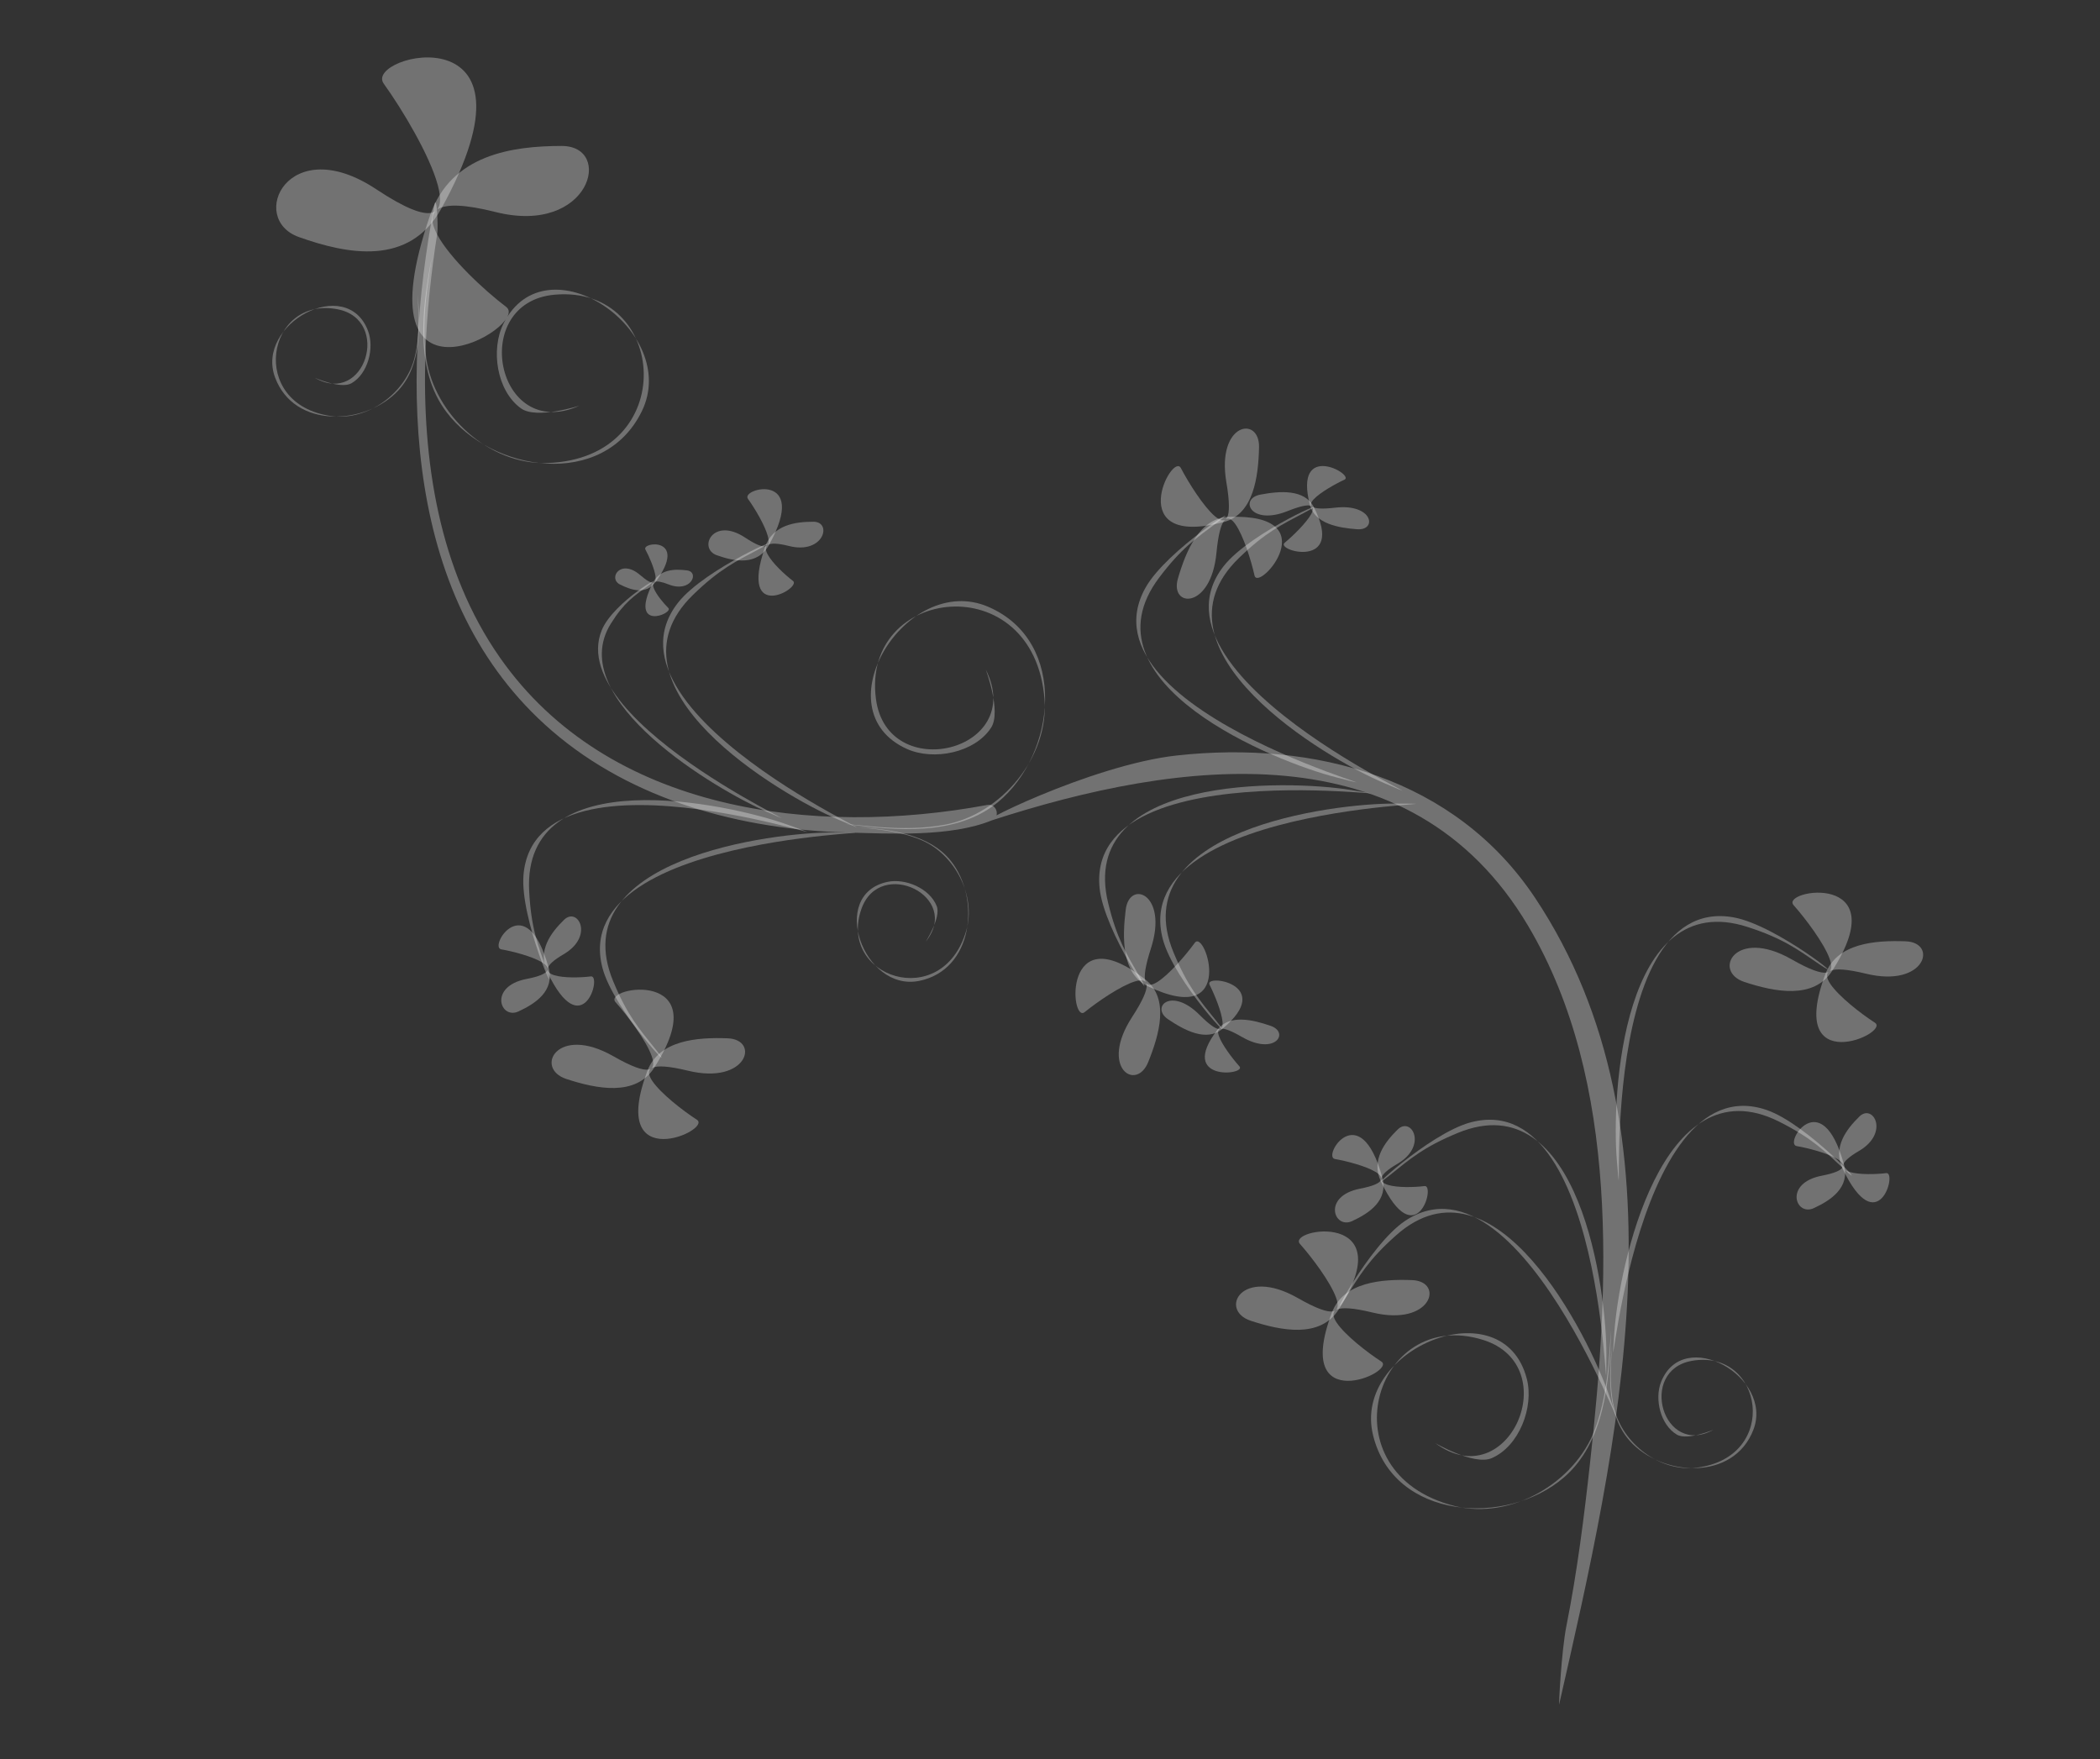 <svg width="561" height="470" viewBox="0 0 561 470" fill="none" xmlns="http://www.w3.org/2000/svg">
<rect x="0" y="0" width="561" height="470" fill="#333333" stroke="none"/>
<path d="M116.014 54.849C116.691 51.258 117.056 60.797 116.841 62.157C115.143 72.927 113.995 83.794 113.644 94.694C112.741 122.715 117.158 152.258 133.566 175.688C162.489 216.988 217.677 223.606 263.734 215.035C266.212 214.574 267.357 218.152 264.995 219.128C254.084 223.636 237.764 222.708 226.208 222.389C198.113 221.613 168.998 213.866 147.378 195.17C107.637 160.805 107.012 102.568 116.014 54.849ZM264.934 219.152C257.127 221.685 291.234 204.352 314.397 201.814C351.069 197.797 388.707 207.734 410.102 239.877C451.729 302.414 432.27 386.196 416.521 455.293C416.374 455.938 417.09 441.196 418.462 434.305C421.357 419.772 423.203 405.051 424.821 390.326C429.894 344.166 432.929 289.042 408.248 247.363C376.779 194.222 314.677 203.011 264.934 219.152Z" fill="white" fill-opacity="0.31"/>
<path d="M223.168 222.372C206.119 222.256 150.304 229.542 163.81 262.131C167.584 271.238 170.673 274.757 175.25 280.452C182.039 288.898 163.926 269.985 160.944 258.564C151.084 220.81 252.716 222.573 223.168 222.372Z" fill="white" fill-opacity="0.31"/>
<path d="M372.854 214.664C355.806 214.548 299.99 221.834 313.497 254.423C317.271 263.53 320.36 267.049 324.937 272.744C331.725 281.19 313.613 262.277 310.63 250.856C300.77 213.102 402.403 214.865 372.854 214.664Z" fill="white" fill-opacity="0.31"/>
<path d="M369.655 209.142C353.958 202.486 305.61 173.662 330.932 149.103C338.009 142.239 342.24 140.234 348.7 136.821C358.282 131.76 334.154 141.938 326.887 151.24C302.862 181.988 396.86 220.676 369.655 209.142Z" fill="white" fill-opacity="0.31"/>
<path d="M429.959 373.048C424.473 356.906 399.269 306.575 372.92 330.03C365.556 336.585 363.246 340.657 359.369 346.85C353.619 356.035 365.539 332.718 375.348 326.152C407.773 304.445 439.469 401.025 429.959 373.048Z" fill="white" fill-opacity="0.31"/>
<path d="M210.584 220.368C194.551 214.57 139.503 202.816 141.362 238.043C141.882 247.887 143.619 252.235 146.034 259.131C149.615 269.359 138.851 245.486 139.85 233.725C143.152 194.844 238.372 230.415 210.584 220.368Z" fill="white" fill-opacity="0.31"/>
<path d="M360.773 211.014C343.942 208.296 287.669 206.971 296.039 241.24C298.378 250.817 300.893 254.766 304.547 261.093C309.966 270.478 294.954 249.02 293.751 237.278C289.773 198.461 389.944 215.725 360.773 211.014Z" fill="white" fill-opacity="0.31"/>
<path d="M357.117 207.701C340.588 203.522 288.404 182.421 309.679 154.281C315.624 146.418 319.499 143.79 325.362 139.43C334.058 132.964 311.768 146.709 306.007 157.012C286.961 191.068 385.764 214.945 357.117 207.701Z" fill="white" fill-opacity="0.31"/>
<path d="M429.137 362.034C429.258 344.985 421.99 289.167 389.398 302.663C380.289 306.434 376.77 309.522 371.073 314.097C362.624 320.883 381.543 302.777 392.965 299.798C430.722 289.95 428.927 391.582 429.137 362.034Z" fill="white" fill-opacity="0.31"/>
<path d="M223.882 218.922C208.185 212.267 159.836 183.443 185.159 158.883C192.235 152.02 196.467 150.015 202.927 146.602C212.509 141.54 188.381 151.719 181.113 161.021C157.089 191.768 251.086 230.457 223.882 218.922Z" fill="white" fill-opacity="0.31"/>
<path d="M211.84 155.185C207.402 151.813 198.592 142.788 210.783 145.859C220.069 148.198 222.445 139.368 217.279 139.373C212.492 139.377 206.422 140.187 204.356 146.192C197.261 166.816 214.291 157.048 211.84 155.185Z" fill="white" fill-opacity="0.31"/>
<path d="M199.807 133.255C203.531 138.426 210.483 151.193 199.088 143.633C190.409 137.875 186.411 146.519 191.485 148.321C196.187 149.991 202.302 151.245 205.463 145.524C216.318 125.872 197.751 130.398 199.807 133.255Z" fill="white" fill-opacity="0.31"/>
<path d="M135.243 82.007C123.17 72.833 99.204 48.282 132.368 56.636C157.629 62.999 164.093 38.979 150.041 38.992C137.018 39.004 120.503 41.207 114.885 57.541C95.583 113.647 141.912 87.074 135.243 82.007Z" fill="white" fill-opacity="0.31"/>
<path d="M102.511 22.349C112.639 36.417 131.551 71.148 100.553 50.582C76.942 34.917 66.066 58.433 79.87 63.335C92.663 67.878 109.298 71.289 117.895 55.726C147.426 2.266 96.916 14.578 102.511 22.349Z" fill="white" fill-opacity="0.31"/>
<path d="M115.214 69.352C115.413 68.276 114.368 75.048 114.031 77.907C113.335 83.828 113.025 89.89 113.893 95.811C116.088 110.783 130.614 124.207 146.139 123.696C181.945 122.517 178.554 75.978 148.143 78.724C125.12 80.803 132.522 118.34 154.757 108.389C154.979 108.29 143.412 112.128 139.192 109.101C132.648 104.407 131.051 93.332 134.502 86.445C145.9 63.695 181.914 88.412 171.467 109.841C161.228 130.845 131.329 126.123 119.24 110.034C110.655 98.609 112.799 82.441 115.214 69.352Z" fill="white" fill-opacity="0.31"/>
<path d="M226.131 220.135C225.047 219.985 231.859 220.725 234.731 220.932C240.677 221.363 246.746 221.4 252.622 220.267C267.481 217.403 280.239 202.289 279.032 186.802C276.248 151.085 229.907 156.561 234.016 186.819C237.126 209.725 274.293 200.645 263.354 178.88C263.245 178.662 267.598 190.045 264.764 194.397C260.368 201.145 249.376 203.238 242.341 200.1C219.103 189.733 242.178 152.647 264.055 162.121C285.496 171.407 282.121 201.489 266.592 214.287C255.563 223.376 239.316 221.96 226.131 220.135Z" fill="white" fill-opacity="0.31"/>
<path d="M430.365 355.768C430.399 354.675 429.983 361.514 429.705 364.38C429.13 370.314 428.146 376.303 426.041 381.905C420.719 396.07 403.675 406.106 388.612 402.312C353.872 393.562 367.061 348.802 396.197 357.939C418.254 364.856 403.055 399.968 383.439 385.525C383.242 385.381 393.731 391.586 398.498 389.524C405.889 386.325 409.8 375.841 407.889 368.379C401.578 343.728 361.139 360.24 366.801 383.398C372.349 406.096 402.57 407.826 417.798 394.67C428.611 385.327 429.947 369.072 430.365 355.768Z" fill="white" fill-opacity="0.31"/>
<path d="M111.613 78.848C111.558 78.156 111.777 82.501 111.803 84.328C111.857 88.112 111.658 91.96 110.725 95.642C108.364 104.954 98.317 112.485 88.546 111.151C66.013 108.075 71.184 78.908 90.209 82.622C104.612 85.434 97.493 108.656 84.101 100.924C83.967 100.847 91.021 104.024 93.883 102.387C98.321 99.85 100.051 92.96 98.321 88.386C92.604 73.278 68.253 86.541 73.454 100.753C78.552 114.683 97.74 113.648 106.422 104.276C112.587 97.621 112.286 87.271 111.613 78.848Z" fill="white" fill-opacity="0.31"/>
<path d="M229.672 220.994C228.98 220.944 233.307 221.387 235.117 221.638C238.866 222.159 242.639 222.939 246.137 224.421C254.983 228.168 260.901 239.241 258.1 248.696C251.641 270.502 223.596 260.964 230.154 242.723C235.119 228.914 256.992 239.474 247.318 251.538C247.221 251.659 251.432 245.168 250.248 242.091C248.413 237.319 241.866 234.564 237.083 235.58C221.282 238.938 230.696 265.02 245.533 262.035C260.075 259.11 261.964 239.987 254.018 229.984C248.375 222.88 238.1 221.608 229.672 220.994Z" fill="white" fill-opacity="0.31"/>
<path d="M430.617 359.404C430.684 358.713 430.393 363.053 430.336 364.88C430.219 368.663 430.354 372.513 431.227 376.211C433.433 385.56 443.353 393.257 453.145 392.085C475.726 389.384 471.039 360.135 451.955 363.533C437.508 366.105 444.24 389.442 457.759 381.934C457.894 381.859 450.788 384.918 447.954 383.234C443.558 380.623 441.943 373.706 443.749 369.162C449.716 354.15 473.843 367.816 468.407 381.939C463.078 395.783 443.91 394.429 435.386 384.915C429.332 378.158 429.805 367.815 430.617 359.404Z" fill="white" fill-opacity="0.31"/>
<path d="M157.851 260.834C152.321 261.534 139.712 261.261 150.565 254.916C158.832 250.083 154.345 242.116 150.661 245.737C147.246 249.092 143.48 253.922 146.21 259.654C155.588 279.346 160.905 260.447 157.851 260.834Z" fill="white" fill-opacity="0.31"/>
<path d="M133.904 253.605C140.183 254.69 154.086 258.936 140.658 261.518C130.429 263.485 133.629 272.456 138.513 270.189C143.039 268.088 148.283 264.701 146.533 258.404C140.52 236.773 130.435 253.006 133.904 253.605Z" fill="white" fill-opacity="0.31"/>
<path d="M380.56 316.841C375.03 317.542 362.421 317.269 373.274 310.924C381.541 306.091 377.054 298.123 373.37 301.744C369.955 305.1 366.189 309.929 368.919 315.662C378.297 335.353 383.614 316.454 380.56 316.841Z" fill="white" fill-opacity="0.31"/>
<path d="M356.612 309.613C362.892 310.697 376.795 314.943 363.367 317.526C353.138 319.493 356.338 328.463 361.222 326.196C365.748 324.095 370.992 320.708 369.242 314.411C363.229 292.781 353.144 309.014 356.612 309.613Z" fill="white" fill-opacity="0.31"/>
<path d="M503.891 313.383C498.361 314.084 485.752 313.811 496.605 307.466C504.872 302.633 500.385 294.665 496.701 298.286C493.286 301.642 489.52 306.471 492.25 312.204C501.628 331.895 506.945 312.996 503.891 313.383Z" fill="white" fill-opacity="0.31"/>
<path d="M479.944 306.155C486.223 307.239 500.126 311.485 486.698 314.068C476.47 316.035 479.669 325.005 484.553 322.738C489.079 320.637 494.323 317.25 492.573 310.953C486.56 289.323 476.475 305.556 479.944 306.155Z" fill="white" fill-opacity="0.31"/>
<path d="M178.553 162.429C175.888 159.805 170.798 153.047 178.647 156.133C184.626 158.483 186.962 152.811 183.524 152.373C180.339 151.966 176.23 151.986 174.342 155.805C167.858 168.921 180.025 163.878 178.553 162.429Z" fill="white" fill-opacity="0.31"/>
<path d="M172.422 146.808C174.457 150.568 177.991 159.657 171.056 153.652C165.773 149.079 162.374 154.489 165.596 156.122C168.582 157.635 172.544 158.992 175.136 155.456C184.039 143.308 171.298 144.732 172.422 146.808Z" fill="white" fill-opacity="0.31"/>
<path d="M186.168 299.124C178.451 294.13 162.985 280.959 183.79 286.023C199.638 289.88 203.097 277.69 194.363 277.37C186.27 277.073 176.057 277.82 172.946 286.081C162.256 314.456 190.43 301.882 186.168 299.124Z" fill="white" fill-opacity="0.31"/>
<path d="M164.437 267.713C171.059 275.176 183.621 293.459 163.877 282.172C148.839 273.575 142.626 285.403 151.32 288.243C159.376 290.874 169.794 293.014 174.775 285.219C191.884 258.441 160.779 263.591 164.437 267.713Z" fill="white" fill-opacity="0.31"/>
<path d="M369.015 363.719C361.298 358.725 345.831 345.554 366.637 350.618C382.484 354.474 385.943 342.285 377.21 341.964C369.117 341.667 358.904 342.415 355.792 350.676C345.102 379.051 373.277 366.477 369.015 363.719Z" fill="white" fill-opacity="0.31"/>
<path d="M347.283 332.308C353.906 339.771 366.468 358.054 346.724 346.767C331.685 338.17 325.473 349.998 334.166 352.837C342.223 355.469 352.641 357.609 357.622 349.813C374.731 323.036 343.626 328.185 347.283 332.308Z" fill="white" fill-opacity="0.31"/>
<path d="M500.877 273.212C493.16 268.218 477.694 255.048 498.499 260.111C514.347 263.968 517.806 251.779 509.072 251.458C500.979 251.161 490.766 251.909 487.655 260.169C476.965 288.544 505.139 275.971 500.877 273.212Z" fill="white" fill-opacity="0.31"/>
<path d="M479.146 241.801C485.768 249.265 498.33 267.548 478.586 256.26C463.548 247.663 457.335 259.491 466.029 262.331C474.085 264.962 484.503 267.102 489.484 259.307C506.593 232.529 475.488 237.679 479.146 241.801Z" fill="white" fill-opacity="0.31"/>
<path d="M319.188 251.848C314.155 258.768 301.287 272.462 307.465 253.342C312.171 238.779 301.733 234.881 300.728 243.006C299.796 250.536 299.608 260.1 306.618 263.457C330.696 274.99 321.968 248.026 319.188 251.848Z" fill="white" fill-opacity="0.31"/>
<path d="M289.753 270.377C296.867 264.614 313.992 253.91 302.427 271.696C293.618 285.244 303.509 291.689 306.728 283.74C309.71 276.373 312.456 266.777 306.01 261.703C283.869 244.273 285.823 273.56 289.753 270.377Z" fill="white" fill-opacity="0.31"/>
<path d="M335.135 153.725C333.259 145.376 326.877 127.702 324.965 147.704C323.51 162.94 312.383 162.378 314.682 154.521C316.813 147.239 320.433 138.385 328.199 138.083C354.876 137.045 336.171 158.336 335.135 153.725Z" fill="white" fill-opacity="0.31"/>
<path d="M315.462 125.042C319.707 133.154 331.183 149.771 327.62 128.857C324.906 112.927 336.542 110.933 336.344 119.506C336.16 127.452 334.875 137.349 326.946 139.451C299.708 146.671 313.117 120.561 315.462 125.042Z" fill="white" fill-opacity="0.31"/>
<path d="M331.099 284.858C327.286 280.606 320.147 270.293 331.762 276.998C340.609 282.105 344.612 275.838 339.45 274.046C334.666 272.385 328.45 270.926 325.279 275.031C314.386 289.134 333.204 287.206 331.099 284.858Z" fill="white" fill-opacity="0.31"/>
<path d="M323.12 263.056C325.887 268.505 330.479 281.179 320.487 271.144C312.876 263.501 307.287 269.056 312.025 272.267C316.416 275.243 322.295 278.377 326.508 274.879C340.979 262.865 321.592 260.047 323.12 263.056Z" fill="white" fill-opacity="0.31"/>
<path d="M359.161 128.144C353.974 130.535 343.331 137.171 356.653 135.622C366.8 134.443 367.989 141.784 362.539 141.381C357.489 141.008 351.204 139.883 349.921 134.857C345.515 117.591 362.025 126.823 359.161 128.144Z" fill="white" fill-opacity="0.31"/>
<path d="M343.19 144.993C347.891 141.088 357.132 131.275 343.98 136.525C333.963 140.523 331.035 133.207 336.658 132.138C341.869 131.147 348.509 130.602 350.989 135.484C359.509 152.251 340.594 147.15 343.19 144.993Z" fill="white" fill-opacity="0.31"/>
<path d="M431.928 309.946C430.467 292.959 433.323 236.743 466.876 247.634C476.252 250.677 480.004 253.479 486.043 257.592C494.999 263.692 474.715 247.13 463.094 245.058C424.679 238.21 434.461 339.386 431.928 309.946Z" fill="white" fill-opacity="0.31"/>
<path d="M204.68 216.778C191.85 211.186 150.448 187.019 163.177 166.608C166.734 160.904 169.334 159.244 173.226 156.415C178.997 152.221 163.884 160.643 160.74 168.379C150.346 193.953 226.918 226.47 204.68 216.778Z" fill="white" fill-opacity="0.31"/>
<path d="M431.264 355.911C432.398 338.9 443.754 283.768 475.265 299.626C484.071 304.058 487.354 307.396 492.699 312.378C500.625 319.768 483.09 300.318 471.918 296.506C434.988 283.906 429.298 385.395 431.264 355.911Z" fill="white" fill-opacity="0.31"/>
</svg>
